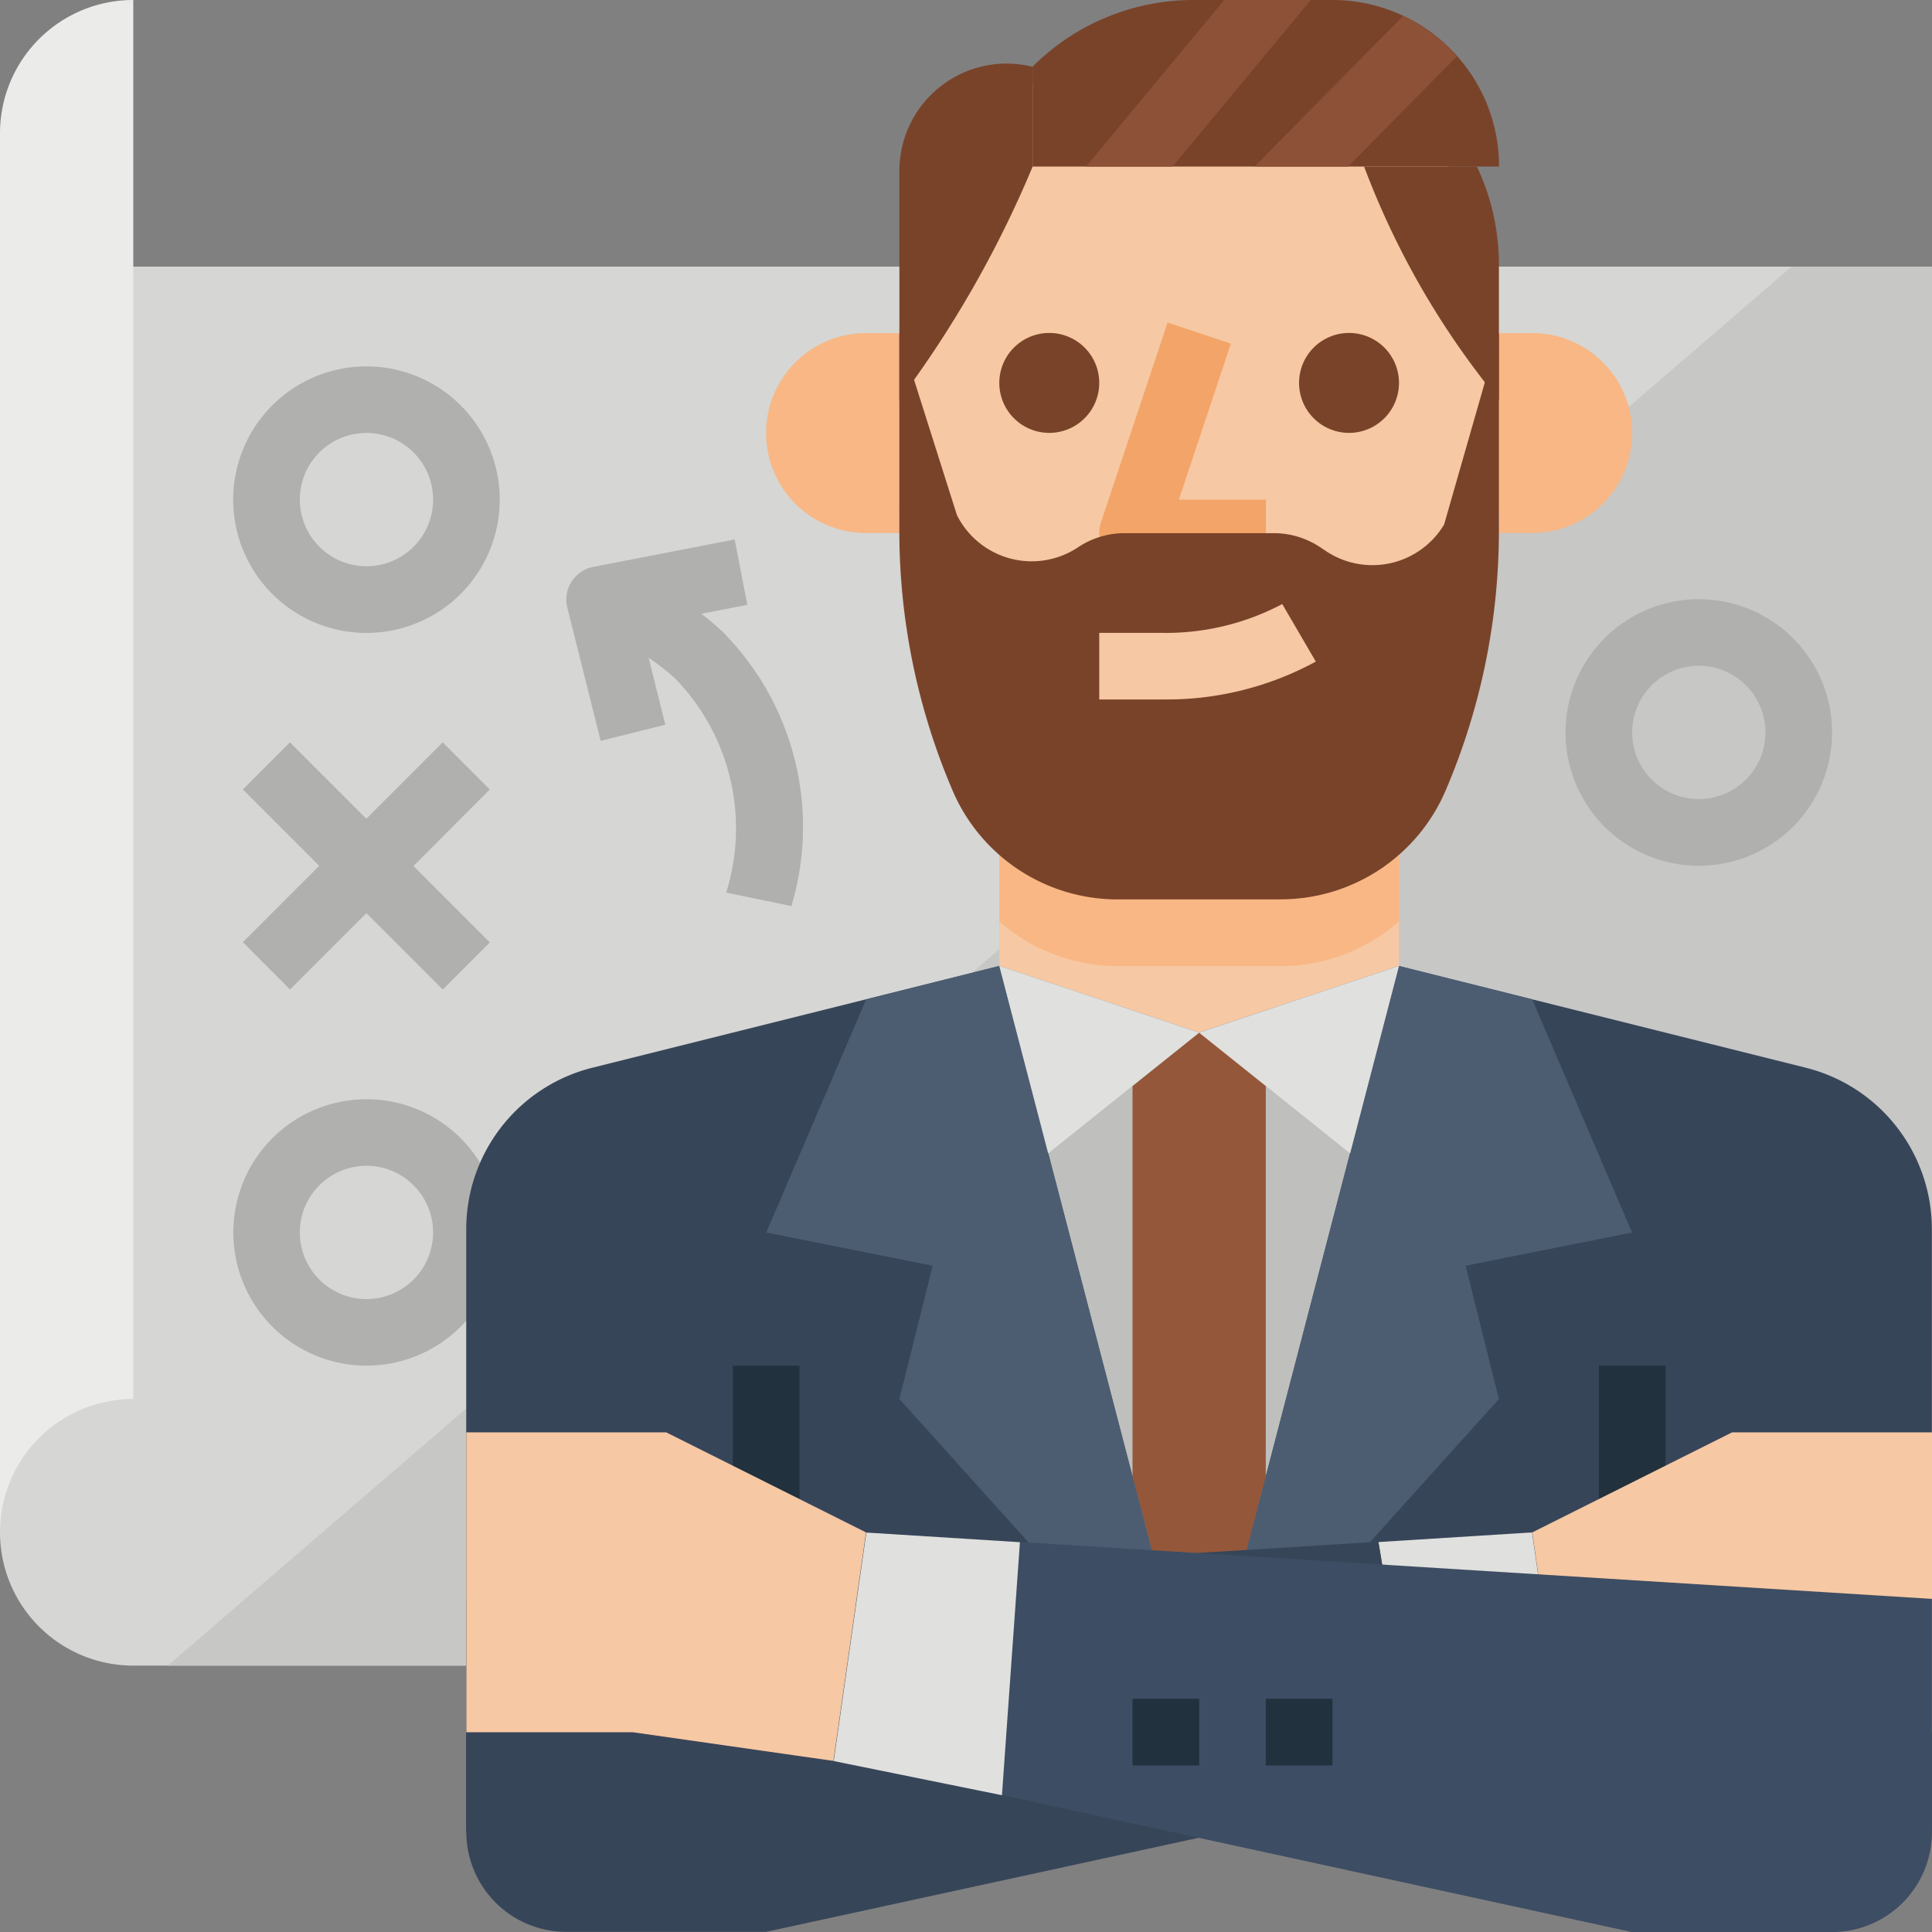 <svg id="dp-2" xmlns="http://www.w3.org/2000/svg" width="26.413" height="26.413" viewBox="0 0 26.413 26.413">
  <rect x="0" y="0" width="26.413" height="26.413" fill="#808080" stroke="none"/>
  <path id="Path_7447" data-name="Path 7447" d="M272.4,297.3v19.126H247.811a1.822,1.822,0,0,1-1.822-1.822V297.3Zm0,0" transform="translate(-245.989 -293.655)" fill="#d6d6d4"/>
  <path id="Path_7448" data-name="Path 7448" d="M247.811,307.938a1.822,1.822,0,0,0-1.822,1.822V290.634a1.822,1.822,0,0,1,1.822-1.822Zm0,0" transform="translate(-245.989 -288.812)" fill="#ebebe9"/>
  <path id="Path_7449" data-name="Path 7449" d="M275.451,297.3v19.126H251.333l22.2-19.126Zm0,0" transform="translate(-249.039 -293.655)" fill="#c7c7c5"/>
  <path id="Path_7450" data-name="Path 7450" d="M255.236,300.48a1.822,1.822,0,1,0,1.822,1.822,1.822,1.822,0,0,0-1.822-1.822Zm0,2.732a.911.911,0,1,1,.911-.911.91.91,0,0,1-.911.911Zm0,0" transform="translate(-250.226 -295.471)" fill="#b0b0ae"/>
  <path id="Path_7451" data-name="Path 7451" d="M255.236,323.816a1.821,1.821,0,1,0,1.822,1.822,1.822,1.822,0,0,0-1.822-1.822Zm0,2.732a.911.911,0,1,1,.911-.911.911.911,0,0,1-.911.911Zm0,0" transform="translate(-250.226 -308.788)" fill="#b0b0ae"/>
  <path id="Path_7452" data-name="Path 7452" d="M254.369,315.835l1.044-1.044,1.044,1.044.644-.644-1.044-1.044L257.1,313.1l-.644-.644-1.044,1.044-1.044-1.044-.644.644,1.044,1.044-1.044,1.044Zm0,0" transform="translate(-250.404 -302.307)" fill="#b0b0ae"/>
  <path id="Path_7453" data-name="Path 7453" d="M266.143,307.239a3.459,3.459,0,0,0-.274-.232l.628-.122-.173-.894-1.933.375a.456.456,0,0,0-.355.558l.456,1.821.884-.221-.228-.913a2.7,2.7,0,0,1,.373.292,2.939,2.939,0,0,1,.687,2.916l.892.184a3.784,3.784,0,0,0-.955-3.764Zm0,0" transform="translate(-256.28 -298.616)" fill="#b0b0ae"/>
  <path id="Path_7454" data-name="Path 7454" d="M297.664,307.9a1.822,1.822,0,1,0,1.822,1.822,1.822,1.822,0,0,0-1.822-1.822Zm0,2.732a.911.911,0,1,1,.911-.911.91.91,0,0,1-.911.911Zm0,0" transform="translate(-274.439 -299.708)" fill="#b0b0ae"/>
  <path id="Path_7455" data-name="Path 7455" d="M278.727,289.873a4.09,4.09,0,0,1,4.1,4.1v2.277a4.1,4.1,0,1,1-8.2,0v-2.277a4.09,4.09,0,0,1,4.1-4.1Zm0,0" transform="translate(-262.333 -289.417)" fill="#f6c8a3"/>
  <path id="Path_7456" data-name="Path 7456" d="M283.275,315.941v-2.732h-5.464v2.732l2.732,10.474Zm0,0" transform="translate(-264.149 -302.735)" fill="#f6c8a3"/>
  <path id="Path_7457" data-name="Path 7457" d="M281.659,314.125a2.45,2.45,0,0,0,1.616-.61v-3.489h-5.464v3.489a2.45,2.45,0,0,0,1.616.61Zm0,0" transform="translate(-264.149 -300.918)" fill="#f8b784"/>
  <path id="Path_7458" data-name="Path 7458" d="M279.151,320.964l-3.74-.935-1.822-.456-2.732.911-2.732-.911-1.822.456-3.74.935a2.276,2.276,0,0,0-1.725,2.208v8.241h20.037v-8.241a2.276,2.276,0,0,0-1.725-2.208Zm0,0" transform="translate(-254.464 -306.367)" fill="#374559"/>
  <path id="Path_7459" data-name="Path 7459" d="M277.811,319.572l2.732,10.474,2.732-10.474-2.732.911Zm0,0" transform="translate(-264.149 -306.366)" fill="#bfbfbd"/>
  <path id="Path_7460" data-name="Path 7460" d="M283.875,327.766v-5.343l-.911-.729-.911.729v5.343l.911,3.491Zm0,0" transform="translate(-266.57 -307.577)" fill="#95573a"/>
  <path id="Path_7461" data-name="Path 7461" d="M272.663,323.671l-.455,1.822,4.1,4.554-2.732-10.474-1.822.456-1.366,3.188Zm0,0" transform="translate(-259.912 -306.367)" fill="#4c5d72"/>
  <path id="Path_7462" data-name="Path 7462" d="M287.818,323.671l.455,1.822-4.1,4.554,2.732-10.474,1.822.456,1.366,3.188Zm0,0" transform="translate(-267.781 -306.367)" fill="#4c5d72"/>
  <rect id="Rectangle_2902" data-name="Rectangle 2902" width="0.911" height="5.465" transform="translate(10.019 18.671)" fill="#21313d"/>
  <rect id="Rectangle_2903" data-name="Rectangle 2903" width="0.911" height="5.465" transform="translate(21.859 18.671)" fill="#21313d"/>
  <path id="Path_7463" data-name="Path 7463" d="M297.514,334.423h2.733v4.1H297.97l-2.742.392-.446-3.124Zm0,0" transform="translate(-273.834 -314.841)" fill="#f6c8a3"/>
  <path id="Path_7464" data-name="Path 7464" d="M292.432,340.729l-1.984.4-.565-3.39,2.1-.132Zm0,0" transform="translate(-271.038 -316.657)" fill="#e0e0de"/>
  <path id="Path_7465" data-name="Path 7465" d="M273.873,341.3l-8.935,1.943h-2.733a1.367,1.367,0,0,1-1.366-1.367v-3.188l12.469-.779Zm0,0" transform="translate(-254.464 -316.832)" fill="#374559"/>
  <path id="Path_7466" data-name="Path 7466" d="M293.721,299.419h.456a1.366,1.366,0,0,1,0,2.732h-.456Zm0,0" transform="translate(-273.229 -294.865)" fill="#f8b784"/>
  <path id="Path_7467" data-name="Path 7467" d="M272.208,299.419h-.456a1.366,1.366,0,0,0,0,2.733h.456Zm0,0" transform="translate(-259.912 -294.865)" fill="#f8b784"/>
  <path id="Path_7468" data-name="Path 7468" d="M279.177,300.1a.683.683,0,1,1-.683-.683.683.683,0,0,1,.683.683Zm0,0" transform="translate(-264.149 -294.865)" fill="#79432a"/>
  <path id="Path_7469" data-name="Path 7469" d="M288.723,300.1a.683.683,0,1,1-.683-.683.683.683,0,0,1,.683.683Zm0,0" transform="translate(-269.597 -294.865)" fill="#79432a"/>
  <path id="Path_7470" data-name="Path 7470" d="M283.27,302.416h-1.821a.455.455,0,0,1-.432-.6l.911-2.732.864.288-.711,2.133h1.19Zm0,0" transform="translate(-265.965 -294.674)" fill="#f3a468"/>
  <path id="Path_7471" data-name="Path 7471" d="M290.967,294.116h-1.539a11.235,11.235,0,0,0,1.651,2.949c.063.081.127.16.192.239v-1.822a3.15,3.15,0,0,0-.3-1.366Zm0,0" transform="translate(-270.779 -291.839)" fill="#79432a"/>
  <path id="Path_7472" data-name="Path 7472" d="M274.629,295.43V292.3a1.466,1.466,0,0,1,1.821-1.422v1.366a14.926,14.926,0,0,1-1.821,3.188Zm0,0" transform="translate(-262.333 -289.965)" fill="#79432a"/>
  <path id="Path_7473" data-name="Path 7473" d="M279.843,307.161h-2.232a2.452,2.452,0,0,1-2.254-1.486,9.027,9.027,0,0,1-.729-3.553v-2.7l.787,2.484a1.143,1.143,0,0,0,1.658.44,1.145,1.145,0,0,1,.634-.192h2.04a1.145,1.145,0,0,1,.634.192l.08.053a1.143,1.143,0,0,0,1.615-.363l.749-2.615v2.7a9.026,9.026,0,0,1-.729,3.553,2.452,2.452,0,0,1-2.254,1.486Zm0,0" transform="translate(-262.333 -294.865)" fill="#79432a"/>
  <path id="Path_7474" data-name="Path 7474" d="M281.84,309.353h-.847v-.911h.847a3.393,3.393,0,0,0,1.655-.394l.459.787a4.262,4.262,0,0,1-2.114.517Zm0,0" transform="translate(-265.965 -299.79)" fill="#f6c8a3"/>
  <path id="Path_7475" data-name="Path 7475" d="M285.246,291.089h-6.375v-1.366a3.109,3.109,0,0,1,2.2-.911h1.9a2.278,2.278,0,0,1,1.61.667c.032.033.064.066.094.1a2.266,2.266,0,0,1,.573,1.51Zm0,0" transform="translate(-264.754 -288.812)" fill="#79432a"/>
  <path id="Path_7476" data-name="Path 7476" d="M283.648,288.812l-1.889,2.277h-1.183l1.888-2.277Zm0,0" transform="translate(-265.728 -288.812)" fill="#8c5137"/>
  <path id="Path_7477" data-name="Path 7477" d="M288.706,289.867l-1.489,1.51h-1.28l2.033-2.061a2.279,2.279,0,0,1,.642.451c.032.033.064.066.094.1Zm0,0" transform="translate(-268.786 -289.1)" fill="#8c5137"/>
  <path id="Path_7478" data-name="Path 7478" d="M286.907,319.572l-2.732.911,2.064,1.651Zm0,0" transform="translate(-267.781 -306.366)" fill="#e0e0de"/>
  <path id="Path_7479" data-name="Path 7479" d="M280.543,320.484l-2.732-.911.668,2.562Zm0,0" transform="translate(-264.149 -306.367)" fill="#e0e0de"/>
  <path id="Path_7480" data-name="Path 7480" d="M263.572,334.423h-2.733v4.1h2.277l2.742.392.446-3.124Zm0,0" transform="translate(-254.464 -314.841)" fill="#f6c8a3"/>
  <path id="Path_7481" data-name="Path 7481" d="M290.61,338.691v3.188a1.367,1.367,0,0,1-1.366,1.367h-2.733l-8.616-1.874.247-3.459Zm0,0" transform="translate(-264.198 -316.832)" fill="#3d4d63"/>
  <rect id="Rectangle_2904" data-name="Rectangle 2904" width="0.911" height="0.911" transform="translate(15.483 23.225)" fill="#21313d"/>
  <rect id="Rectangle_2905" data-name="Rectangle 2905" width="0.911" height="0.911" transform="translate(17.305 23.225)" fill="#21313d"/>
  <path id="Path_7482" data-name="Path 7482" d="M274.833,341.2l-2.3-.467.446-3.124,2.1.132Zm0,0" transform="translate(-261.135 -316.657)" fill="#e0e0de"/>
</svg>
